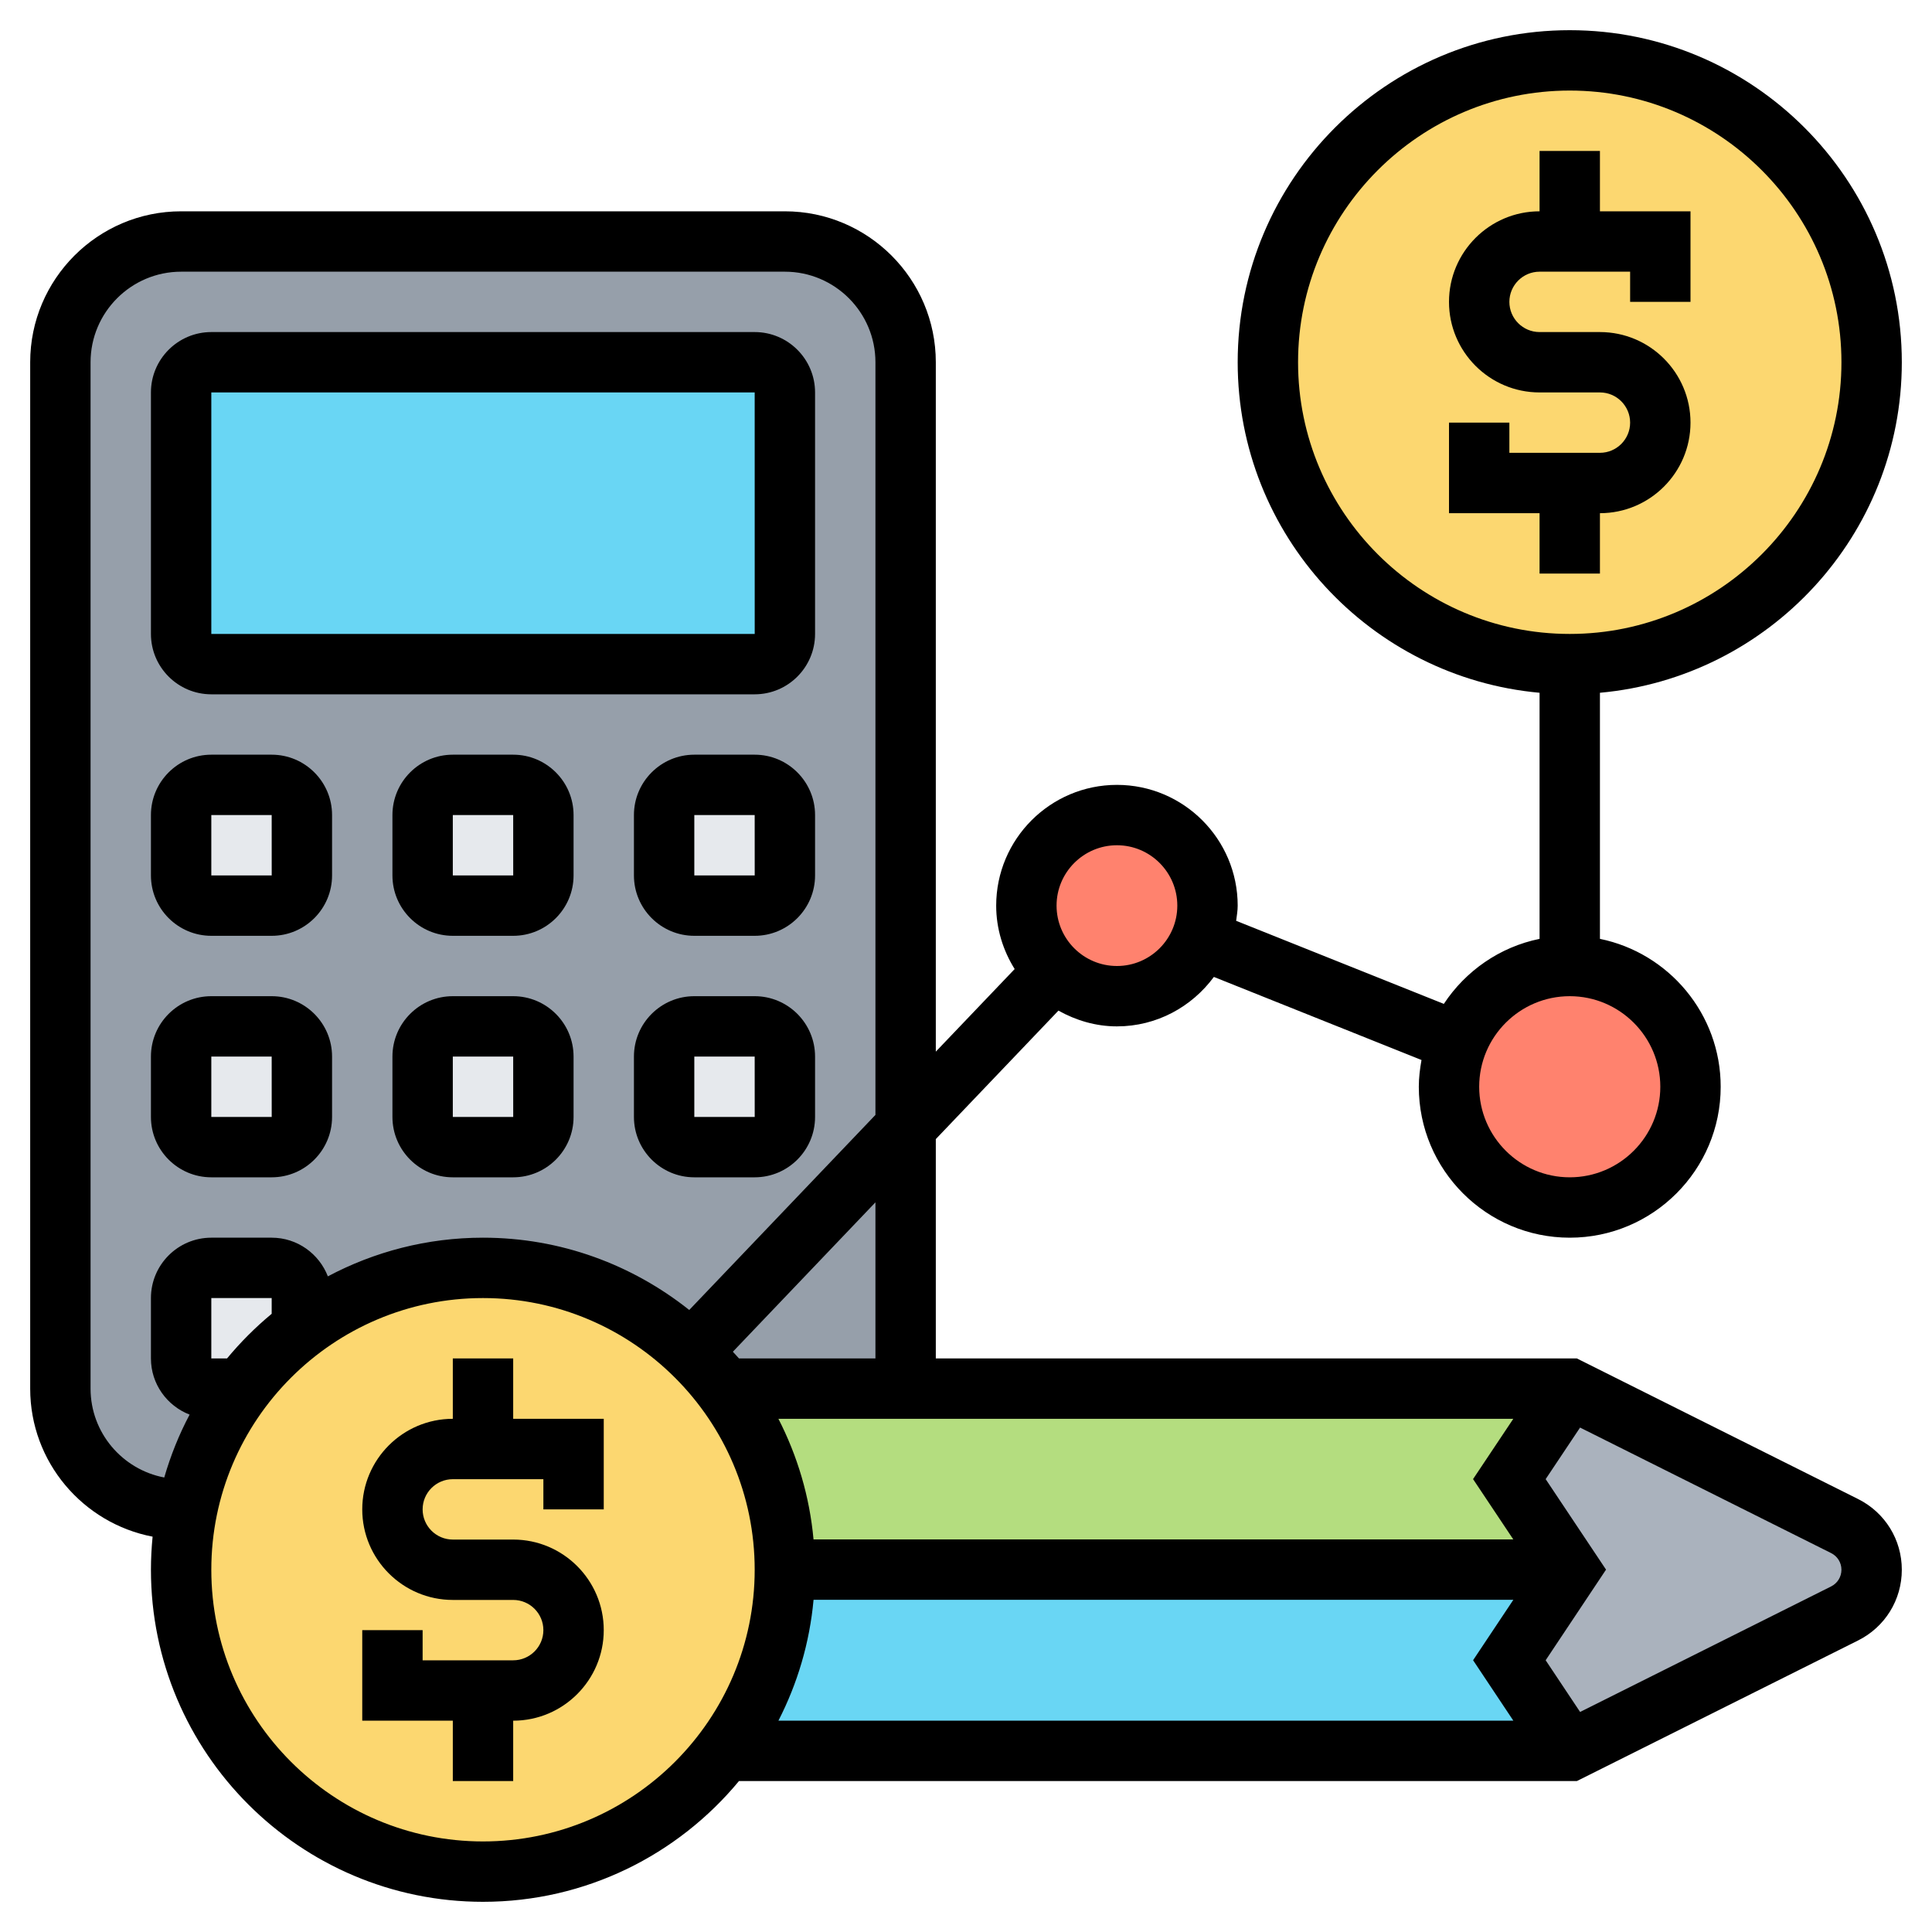 <svg id="Layer_5" enable-background="new 0 0 64 64" height="512" viewBox="0 0 64 64" width="512" xmlns="http://www.w3.org/2000/svg"><g><g><g><path d="m26 8h-20c-2.21 0-4 1.79-4 4v34c0 2.21 1.79 4 4 4h.2.001c.927-4.564 4.961-8 9.799-8 3.269 0 6.162 1.575 7.987 4.001l.003-.001h6.01v-8.67-25.33c0-2.21-1.79-4-4-4z" fill="#969faa"/></g><g><path d="m26 27v2c0 .55-.45 1-1 1h-2c-.55 0-1-.45-1-1v-2c0-.55.45-1 1-1h2c.55 0 1 .45 1 1z" fill="#e6e9ed"/></g><g><path d="m26 35v2c0 .55-.45 1-1 1h-2c-.55 0-1-.45-1-1v-2c0-.55.45-1 1-1h2c.55 0 1 .45 1 1z" fill="#e6e9ed"/></g><g><path d="m18 35v2c0 .55-.45 1-1 1h-2c-.55 0-1-.45-1-1v-2c0-.55.45-1 1-1h2c.55 0 1 .45 1 1z" fill="#e6e9ed"/></g><g><path d="m18 27v2c0 .55-.45 1-1 1h-2c-.55 0-1-.45-1-1v-2c0-.55.45-1 1-1h2c.55 0 1 .45 1 1z" fill="#e6e9ed"/></g><g><path d="m10 27v2c0 .55-.45 1-1 1h-2c-.55 0-1-.45-1-1v-2c0-.55.45-1 1-1h2c.55 0 1 .45 1 1z" fill="#e6e9ed"/></g><g><path d="m10 35v2c0 .55-.45 1-1 1h-2c-.55 0-1-.45-1-1v-2c0-.55.45-1 1-1h2c.55 0 1 .45 1 1z" fill="#e6e9ed"/></g><g><path d="m10 44.01c-.76.56-1.43 1.23-1.99 1.99h-1.01c-.55 0-1-.45-1-1v-2c0-.55.45-1 1-1h2c.55 0 1 .45 1 1z" fill="#e6e9ed"/></g><g><path d="m26 13v8c0 .55-.45 1-1 1h-18c-.55 0-1-.45-1-1v-8c0-.55.45-1 1-1h18c.55 0 1 .45 1 1z" fill="#69d6f4"/></g><g><path d="m37 27c1.66 0 3 1.34 3 3 0 .39-.08.77-.22 1.11-.43 1.11-1.51 1.89-2.78 1.89-.81 0-1.54-.32-2.07-.83-.57-.55-.93-1.32-.93-2.17 0-1.66 1.34-3 3-3z" fill="#ff826e"/></g><g><path d="m52 32c2.21 0 4 1.79 4 4s-1.79 4-4 4-4-1.79-4-4c0-.52.1-1.02.29-1.48.59-1.48 2.03-2.52 3.71-2.52z" fill="#ff826e"/></g><g><path d="m61.11 50.55c.54.28.89.84.89 1.45s-.35 1.17-.89 1.45l-9.11 4.55-2-3 2-3.01-2-2.99 2-3z" fill="#aab2bd"/></g><g><circle cx="16" cy="52" fill="#fcd770" r="10"/></g><g><path d="m52 51.99-2 3.01 2 3h-28.01c1.26-1.67 2.01-3.75 2.01-6v-.01z" fill="#69d6f4"/></g><g><path d="m52 46-2 3 2 2.99h-26c0-2.25-.75-4.32-2.01-5.99h6.01z" fill="#b4dd7f"/></g><g><circle cx="52" cy="12" fill="#fcd770" r="10"/></g></g><g><path d="m17 45h-2v2c-1.654 0-3 1.346-3 3s1.346 3 3 3h2c.551 0 1 .448 1 1s-.449 1-1 1h-3v-1h-2v3h3v2h2v-2c1.654 0 3-1.346 3-3s-1.346-3-3-3h-2c-.551 0-1-.448-1-1s.449-1 1-1h3v1h2v-3h-3z"/><path d="m53 19v-2c1.654 0 3-1.346 3-3s-1.346-3-3-3h-2c-.551 0-1-.449-1-1s.449-1 1-1h3v1h2v-3h-3v-2h-2v2c-1.654 0-3 1.346-3 3s1.346 3 3 3h2c.551 0 1 .449 1 1s-.449 1-1 1h-3v-1h-2v3h3v2z"/><path d="m61.553 49.658-9.317-4.658h-21.236v-7.266l4.062-4.256c.577.322 1.232.522 1.938.522 1.32 0 2.482-.65 3.211-1.638l6.878 2.752c-.051.288-.089.582-.089.886 0 2.757 2.243 5 5 5s5-2.243 5-5c0-2.414-1.721-4.434-4-4.899v-8.152c5.598-.507 10-5.221 10-10.949 0-6.065-4.935-11-11-11s-11 4.935-11 11c0 5.728 4.402 10.442 10 10.949v8.152c-1.322.269-2.452 1.064-3.171 2.154l-6.88-2.752c.021-.167.051-.331.051-.503 0-2.206-1.794-4-4-4s-4 1.794-4 4c0 .773.23 1.489.612 2.101l-2.612 2.736v-22.837c0-2.757-2.243-5-5-5h-20c-2.757 0-5 2.243-5 5v34c0 2.433 1.749 4.461 4.055 4.904-.035.361-.055.726-.055 1.096 0 6.065 4.935 11 11 11 3.408 0 6.459-1.559 8.479-4h27.757l9.317-4.658c.892-.447 1.447-1.344 1.447-2.342s-.555-1.895-1.447-2.342zm-18.553-37.658c0-4.962 4.038-9 9-9s9 4.038 9 9-4.038 9-9 9-9-4.038-9-9zm9 21c1.654 0 3 1.346 3 3s-1.346 3-3 3-3-1.346-3-3 1.346-3 3-3zm-15-5c1.103 0 2 .897 2 2s-.897 2-2 2-2-.897-2-2 .897-2 2-2zm-10.051 22.995c-.13-1.429-.538-2.776-1.163-3.995h24.344l-1.333 1.997 1.333 1.998zm2.051-5.995h-4.521c-.064-.077-.136-.147-.202-.222l4.723-4.949zm-26 1v-34c0-1.654 1.346-3 3-3h20c1.654 0 3 1.346 3 3v24.933l-6.168 6.462c-1.879-1.495-4.25-2.395-6.832-2.395-1.856 0-3.604.466-5.139 1.281-.29-.747-1.012-1.281-1.861-1.281h-2c-1.103 0-2 .897-2 2v2c0 .849.534 1.571 1.281 1.861-.349.657-.629 1.355-.84 2.083-1.387-.264-2.441-1.481-2.441-2.944zm4.521-1h-.521v-2h2v.521c-.538.446-1.033.941-1.479 1.479zm8.479 16c-4.962 0-9-4.037-9-9s4.038-9 9-9 9 4.037 9 9-4.038 9-9 9zm10.95-8.005h23.182l-1.334 2.002 1.334 2.003h-24.346c.627-1.222 1.034-2.573 1.164-4.005zm33.708-.442-8.315 4.158-1.141-1.713 2-3.002-2-2.998 1.14-1.708 8.316 4.158c.211.105.342.317.342.552s-.131.447-.342.553z"/><path d="m7 23h18c1.103 0 2-.897 2-2v-8c0-1.103-.897-2-2-2h-18c-1.103 0-2 .897-2 2v8c0 1.103.897 2 2 2zm0-10h18l.001 8h-18.001z"/><path d="m7 31h2c1.103 0 2-.897 2-2v-2c0-1.103-.897-2-2-2h-2c-1.103 0-2 .897-2 2v2c0 1.103.897 2 2 2zm0-4h2l.001 2h-2.001z"/><path d="m17 25h-2c-1.103 0-2 .897-2 2v2c0 1.103.897 2 2 2h2c1.103 0 2-.897 2-2v-2c0-1.103-.897-2-2-2zm-2 4v-2h2l.001 2z"/><path d="m25 25h-2c-1.103 0-2 .897-2 2v2c0 1.103.897 2 2 2h2c1.103 0 2-.897 2-2v-2c0-1.103-.897-2-2-2zm-2 4v-2h2l.001 2z"/><path d="m7 39h2c1.103 0 2-.897 2-2v-2c0-1.103-.897-2-2-2h-2c-1.103 0-2 .897-2 2v2c0 1.103.897 2 2 2zm0-4h2l.001 2h-2.001z"/><path d="m17 33h-2c-1.103 0-2 .897-2 2v2c0 1.103.897 2 2 2h2c1.103 0 2-.897 2-2v-2c0-1.103-.897-2-2-2zm-2 4v-2h2l.001 2z"/><path d="m25 33h-2c-1.103 0-2 .897-2 2v2c0 1.103.897 2 2 2h2c1.103 0 2-.897 2-2v-2c0-1.103-.897-2-2-2zm-2 4v-2h2l.001 2z"/></g></g></svg>
